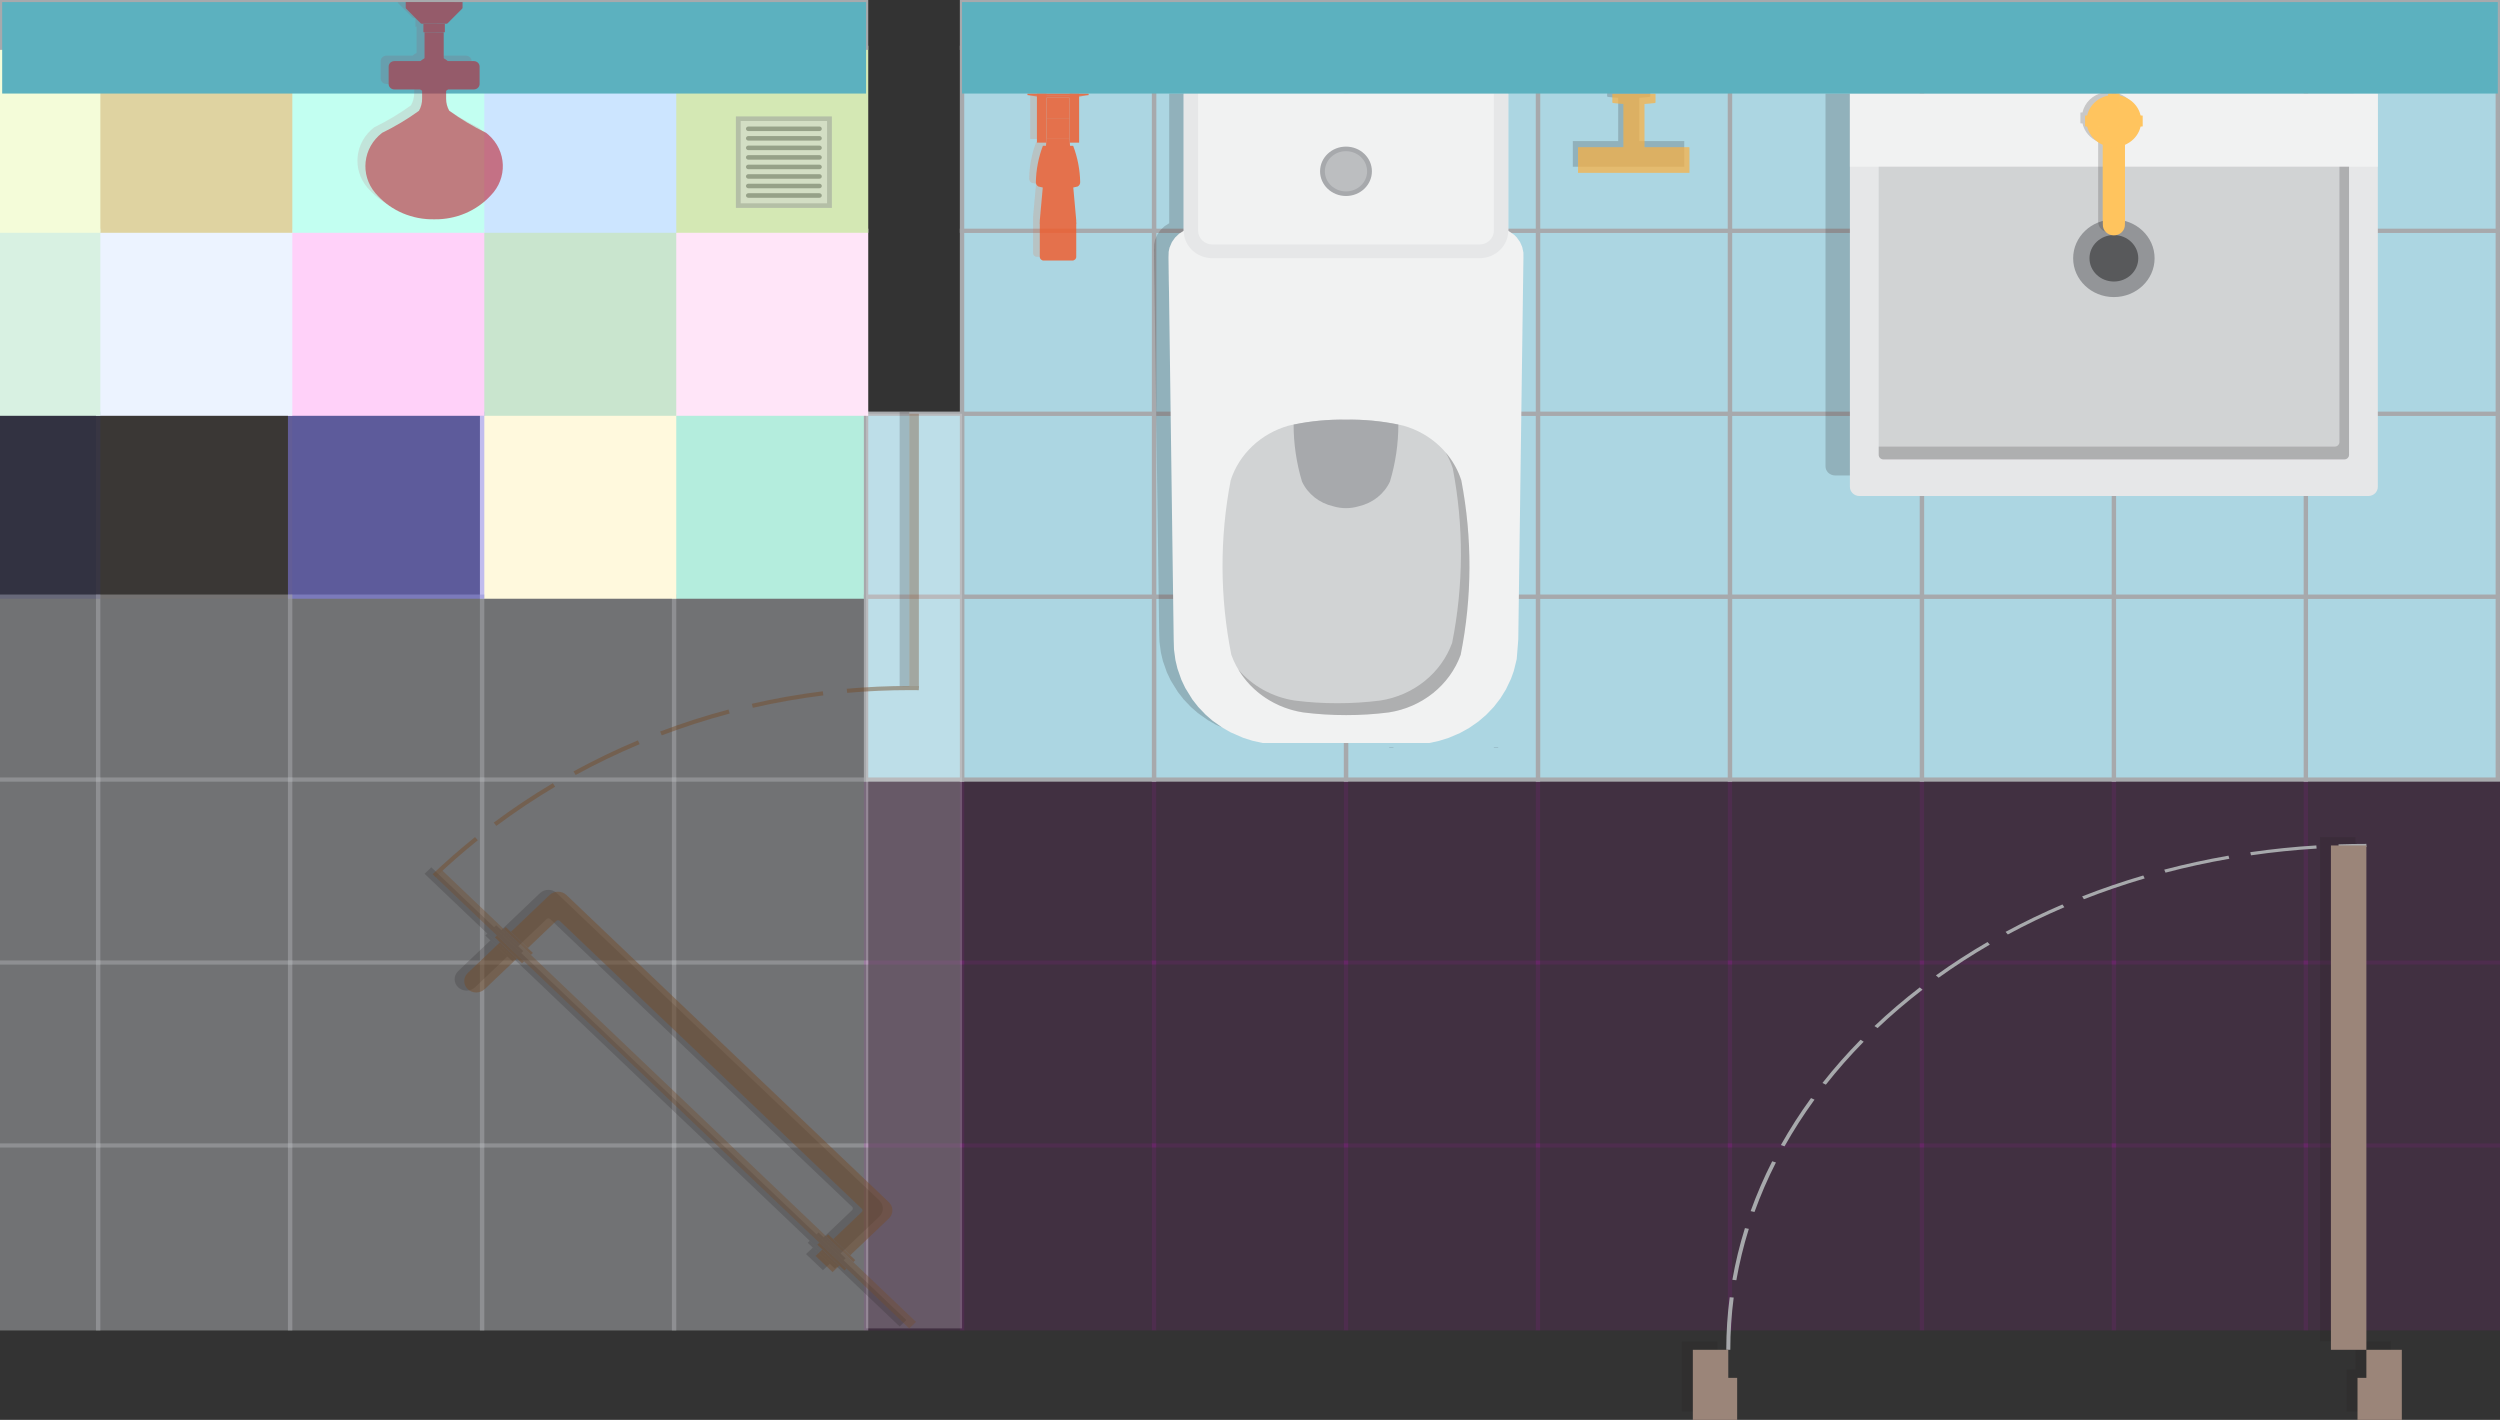 <?xml version="1.0" encoding="UTF-8"?>
<svg xmlns="http://www.w3.org/2000/svg" viewBox="0 0 3148.19 1788.01">
  <rect x="0" y="0" width="3148.19" height="1788.01" fill="#333333" stroke="none"/>
  <defs>
    <style>
      .cls-1 {
        fill: #c9e5ce;
      }

      .cls-2 {
        opacity: .81;
      }

      .cls-3 {
        fill: #fff;
      }

      .cls-4 {
        fill: #a7a9ac;
      }

      .cls-5 {
        fill: #f15a29;
      }

      .cls-6 {
        opacity: .51;
      }

      .cls-7 {
        opacity: .5;
      }

      .cls-8 {
        fill: #939598;
      }

      .cls-9 {
        fill: #b4eddd;
      }

      .cls-10 {
        opacity: .06;
      }

      .cls-11 {
        fill: #9b8579;
      }

      .cls-12, .cls-13 {
        fill: #be1e2d;
      }

      .cls-14 {
        fill: #ffd1f9;
      }

      .cls-15 {
        opacity: .47;
      }

      .cls-16, .cls-17, .cls-13 {
        opacity: .2;
      }

      .cls-18 {
        opacity: .07;
      }

      .cls-19 {
        opacity: .8;
      }

      .cls-20 {
        fill: #754c29;
      }

      .cls-21 {
        fill: #fff9dd;
      }

      .cls-22 {
        opacity: .54;
      }

      .cls-23 {
        fill: #a97c50;
      }

      .cls-24 {
        opacity: .58;
      }

      .cls-25 {
        fill: #5cb1bf;
      }

      .cls-26 {
        fill: #ffe5f8;
      }

      .cls-27 {
        fill: #2e3192;
      }

      .cls-28 {
        fill: #cce5ff;
      }

      .cls-29 {
        fill: #dfd3a1;
      }

      .cls-30 {
        opacity: .15;
      }

      .cls-31 {
        fill: #c2fff1;
      }

      .cls-32 {
        fill: #d4e8b4;
      }

      .cls-33 {
        fill: #f1f2f2;
      }

      .cls-34 {
        fill: #fbb040;
      }

      .cls-17, .cls-35 {
        fill: #231f20;
      }

      .cls-36 {
        fill: #d8f1e2;
      }

      .cls-37 {
        fill: #acd6e2;
      }

      .cls-38 {
        opacity: .1;
      }

      .cls-39 {
        fill: #ffc45e;
      }

      .cls-40 {
        fill: #f0f;
      }

      .cls-41 {
        fill: #d1d3d4;
      }

      .cls-42 {
        fill: #e6e7e8;
      }

      .cls-43 {
        fill: #f4fcd9;
      }

      .cls-44 {
        fill: #8681ff;
      }

      .cls-45 {
        fill: #bcbec0;
      }

      .cls-46 {
        fill: #ecf3ff;
      }

      .cls-47 {
        opacity: .71;
      }

      .cls-48 {
        fill: #58595b;
      }
    </style>
  </defs>
  <g id="Layer_2" data-name="Layer 2">
    <g>
      <g class="cls-18">
        <rect class="cls-40" x="2909.38" y="1436.76" width="230.37" height="241.75" transform="translate(4582.2 -1466.93) rotate(90)"/>
        <path class="cls-40" d="m2900.94,1675.44v-235.61h247.24v235.61h-247.24Zm5.5-230.37v225.13s236.25,0,236.25,0v-225.13s-236.25,0-236.25,0Z"/>
      </g>
      <g class="cls-18">
        <rect class="cls-40" x="2667.63" y="1436.76" width="230.37" height="241.75" transform="translate(4340.45 -1225.19) rotate(90)"/>
        <path class="cls-40" d="m2659.2,1675.44v-235.61h247.24v235.61h-247.24Zm5.5-230.37v225.13s236.25,0,236.25,0v-225.13s-236.25,0-236.25,0Z"/>
      </g>
      <g class="cls-18">
        <rect class="cls-40" x="2425.89" y="1436.76" width="230.37" height="241.75" transform="translate(4098.71 -983.44) rotate(90)"/>
        <path class="cls-40" d="m2417.45,1675.44v-235.61h247.24v235.61h-247.24Zm5.5-230.37v225.13s236.25,0,236.25,0v-225.13s-236.25,0-236.25,0Z"/>
      </g>
      <g class="cls-18">
        <rect class="cls-40" x="2184.14" y="1436.76" width="230.37" height="241.75" transform="translate(3856.96 -741.7) rotate(90)"/>
        <path class="cls-40" d="m2175.71,1675.44v-235.61h247.24v235.61h-247.24Zm5.5-230.37v225.13s236.25,0,236.25,0v-225.13s-236.25,0-236.25,0Z"/>
      </g>
      <g class="cls-18">
        <rect class="cls-40" x="1942.4" y="1436.76" width="230.37" height="241.74" transform="translate(3615.22 -499.95) rotate(90)"/>
        <path class="cls-40" d="m1933.96,1675.44v-235.61h247.24v235.61h-247.24Zm5.5-230.37v225.13s236.25,0,236.25,0v-225.13s-236.25,0-236.25,0Z"/>
      </g>
      <g class="cls-18">
        <rect class="cls-40" x="1700.65" y="1436.76" width="230.37" height="241.75" transform="translate(3373.47 -258.21) rotate(90)"/>
        <path class="cls-40" d="m1692.22,1675.44v-235.61h247.24v235.61h-247.24Zm5.5-230.37v225.13s236.25,0,236.25,0v-225.13s-236.25,0-236.25,0Z"/>
      </g>
      <g class="cls-18">
        <rect class="cls-40" x="1458.91" y="1436.76" width="230.37" height="241.74" transform="translate(3131.73 -16.46) rotate(90)"/>
        <path class="cls-40" d="m1450.47,1675.44v-235.61h247.24v235.61h-247.24Zm5.5-230.37v225.13s236.25,0,236.25,0v-225.13s-236.25,0-236.25,0Z"/>
      </g>
      <g class="cls-18">
        <rect class="cls-40" x="1217.16" y="1436.76" width="230.37" height="241.75" transform="translate(2889.98 225.28) rotate(90)"/>
        <path class="cls-40" d="m1208.73,1675.44v-235.61h247.24v235.61h-247.24Zm5.5-230.37v225.13s236.25,0,236.25,0v-225.13s-236.25,0-236.25,0Z"/>
      </g>
      <g class="cls-18">
        <rect class="cls-40" x="2909.38" y="1206.39" width="230.37" height="241.75" transform="translate(4351.83 -1697.3) rotate(90)"/>
        <path class="cls-40" d="m2900.94,1445.07v-235.61h247.24v235.61h-247.24Zm5.5-230.37v225.13s236.25,0,236.25,0v-225.13s-236.25,0-236.25,0Z"/>
      </g>
      <g class="cls-18">
        <rect class="cls-40" x="2909.38" y="976.02" width="230.37" height="241.75" transform="translate(4121.45 -1927.68) rotate(90)"/>
        <path class="cls-40" d="m2900.94,1214.69v-235.61h247.24v235.61h-247.24Zm5.5-230.37v225.13s236.25,0,236.25,0v-225.13s-236.25,0-236.25,0Z"/>
      </g>
      <g>
        <rect class="cls-37" x="2909.38" y="745.64" width="230.37" height="241.75" transform="translate(3891.08 -2158.05) rotate(90)"/>
        <path class="cls-4" d="m2900.94,984.32v-235.61h247.24v235.61h-247.24Zm5.5-230.37v225.13s236.25,0,236.25,0v-225.13s-236.25,0-236.25,0Z"/>
      </g>
      <g>
        <rect class="cls-37" x="2909.38" y="515.27" width="230.37" height="241.75" transform="translate(3660.71 -2388.42) rotate(90)"/>
        <path class="cls-4" d="m2900.94,753.95v-235.61h247.24v235.61h-247.24Zm5.5-230.37v225.13s236.25,0,236.25,0v-225.13s-236.25,0-236.25,0Z"/>
      </g>
      <g>
        <rect class="cls-37" x="2909.38" y="284.9" width="230.37" height="241.75" transform="translate(3430.34 -2618.79) rotate(90)"/>
        <path class="cls-4" d="m2900.94,523.58v-235.61h247.24v235.61h-247.24Zm5.5-230.37v225.13s236.25,0,236.25,0v-225.13s-236.25,0-236.25,0Z"/>
      </g>
      <g>
        <rect class="cls-37" x="2909.38" y="54.53" width="230.37" height="241.75" transform="translate(3199.96 -2849.17) rotate(90)"/>
        <path class="cls-4" d="m2900.94,293.21V57.59h247.24v235.61h-247.24Zm5.5-230.37v225.13s236.25,0,236.25,0V62.83s-236.25,0-236.25,0Z"/>
      </g>
      <g>
        <rect class="cls-37" x="2995.77" y="-89.46" width="57.59" height="241.75" transform="translate(3055.98 -2993.15) rotate(90)"/>
        <path class="cls-4" d="m2900.94,62.83V0h247.24v62.83h-247.24Zm5.5-57.59v52.35s236.25,0,236.25,0V5.24s-236.25,0-236.25,0Z"/>
      </g>
      <g class="cls-18">
        <rect class="cls-40" x="2667.63" y="1206.39" width="230.37" height="241.75" transform="translate(4110.08 -1455.56) rotate(90)"/>
        <path class="cls-40" d="m2659.2,1445.07v-235.61h247.24v235.61h-247.24Zm5.5-230.37v225.13s236.25,0,236.25,0v-225.13s-236.25,0-236.25,0Z"/>
      </g>
      <g class="cls-18">
        <rect class="cls-40" x="2667.63" y="976.02" width="230.37" height="241.75" transform="translate(3879.71 -1685.93) rotate(90)"/>
        <path class="cls-40" d="m2659.2,1214.69v-235.61h247.24v235.61h-247.24Zm5.5-230.37v225.13s236.25,0,236.25,0v-225.13s-236.25,0-236.25,0Z"/>
      </g>
      <g>
        <rect class="cls-37" x="2667.63" y="745.64" width="230.37" height="241.75" transform="translate(3649.34 -1916.3) rotate(90)"/>
        <path class="cls-4" d="m2659.2,984.32v-235.61h247.24v235.61h-247.24Zm5.5-230.37v225.13s236.25,0,236.25,0v-225.13s-236.25,0-236.25,0Z"/>
      </g>
      <g>
        <rect class="cls-37" x="2667.63" y="515.27" width="230.37" height="241.75" transform="translate(3418.96 -2146.68) rotate(90)"/>
        <path class="cls-4" d="m2659.2,753.95v-235.61h247.24v235.61h-247.24Zm5.5-230.37v225.13s236.25,0,236.25,0v-225.13s-236.25,0-236.25,0Z"/>
      </g>
      <g>
        <rect class="cls-37" x="2667.63" y="284.9" width="230.37" height="241.75" transform="translate(3188.59 -2377.05) rotate(90)"/>
        <path class="cls-4" d="m2659.2,523.58v-235.61h247.24v235.61h-247.24Zm5.5-230.37v225.13s236.25,0,236.25,0v-225.13s-236.25,0-236.25,0Z"/>
      </g>
      <g>
        <rect class="cls-37" x="2667.63" y="54.53" width="230.37" height="241.75" transform="translate(2958.22 -2607.42) rotate(90)"/>
        <path class="cls-4" d="m2659.2,293.21V57.59h247.24v235.61h-247.24Zm5.5-230.37v225.13s236.25,0,236.25,0V62.83s-236.25,0-236.25,0Z"/>
      </g>
      <g>
        <rect class="cls-37" x="2754.02" y="-89.46" width="57.59" height="241.75" transform="translate(2814.24 -2751.4) rotate(90)"/>
        <path class="cls-4" d="m2659.2,62.83V0h247.24v62.83h-247.24Zm5.5-57.59v52.35s236.25,0,236.25,0V5.24s-236.25,0-236.25,0Z"/>
      </g>
      <g class="cls-18">
        <rect class="cls-40" x="2425.89" y="1206.39" width="230.37" height="241.75" transform="translate(3868.33 -1213.81) rotate(90)"/>
        <path class="cls-40" d="m2417.45,1445.07v-235.61h247.24v235.61h-247.24Zm5.5-230.37v225.13s236.25,0,236.25,0v-225.13s-236.25,0-236.25,0Z"/>
      </g>
      <g class="cls-18">
        <rect class="cls-40" x="2425.89" y="976.02" width="230.37" height="241.75" transform="translate(3637.96 -1444.19) rotate(90)"/>
        <path class="cls-40" d="m2417.45,1214.69v-235.61h247.24v235.61h-247.24Zm5.5-230.37v225.13s236.25,0,236.25,0v-225.13s-236.25,0-236.25,0Z"/>
      </g>
      <g>
        <rect class="cls-37" x="2425.89" y="745.64" width="230.37" height="241.75" transform="translate(3407.59 -1674.56) rotate(90)"/>
        <path class="cls-4" d="m2417.45,984.32v-235.61h247.24v235.61h-247.24Zm5.5-230.37v225.13s236.25,0,236.25,0v-225.13s-236.25,0-236.25,0Z"/>
      </g>
      <g>
        <rect class="cls-37" x="2425.89" y="515.27" width="230.37" height="241.75" transform="translate(3177.22 -1904.93) rotate(90)"/>
        <path class="cls-4" d="m2417.45,753.95v-235.61h247.24v235.61h-247.24Zm5.5-230.37v225.13s236.25,0,236.25,0v-225.13s-236.25,0-236.25,0Z"/>
      </g>
      <g>
        <rect class="cls-37" x="2425.89" y="284.9" width="230.37" height="241.75" transform="translate(2946.85 -2135.3) rotate(90)"/>
        <path class="cls-4" d="m2417.45,523.58v-235.61h247.24v235.61h-247.24Zm5.5-230.37v225.13s236.25,0,236.25,0v-225.13s-236.25,0-236.25,0Z"/>
      </g>
      <g>
        <rect class="cls-37" x="2425.89" y="54.53" width="230.37" height="241.75" transform="translate(2716.47 -2365.67) rotate(90)"/>
        <path class="cls-4" d="m2417.45,293.21V57.59h247.24v235.61h-247.24Zm5.5-230.37v225.13s236.25,0,236.25,0V62.83s-236.25,0-236.25,0Z"/>
      </g>
      <g>
        <rect class="cls-37" x="2512.28" y="-89.46" width="57.59" height="241.75" transform="translate(2572.49 -2509.66) rotate(90)"/>
        <path class="cls-4" d="m2417.45,62.83V0h247.24v62.83h-247.24Zm5.5-57.59v52.35s236.25,0,236.25,0V5.24s-236.25,0-236.25,0Z"/>
      </g>
      <g class="cls-18">
        <rect class="cls-40" x="2184.14" y="1206.39" width="230.37" height="241.75" transform="translate(3626.59 -972.07) rotate(90)"/>
        <path class="cls-40" d="m2175.71,1445.07v-235.61h247.24v235.61h-247.24Zm5.5-230.37v225.13s236.25,0,236.25,0v-225.13s-236.25,0-236.25,0Z"/>
      </g>
      <g class="cls-18">
        <rect class="cls-40" x="2184.14" y="976.02" width="230.37" height="241.75" transform="translate(3396.22 -1202.44) rotate(90)"/>
        <path class="cls-40" d="m2175.71,1214.69v-235.61h247.24v235.61h-247.24Zm5.5-230.37v225.13s236.25,0,236.25,0v-225.13s-236.25,0-236.25,0Z"/>
      </g>
      <g>
        <rect class="cls-37" x="2184.14" y="745.64" width="230.37" height="241.75" transform="translate(3165.84 -1432.81) rotate(90)"/>
        <path class="cls-4" d="m2175.71,984.32v-235.61h247.24v235.61h-247.24Zm5.5-230.37v225.13s236.25,0,236.25,0v-225.13s-236.25,0-236.25,0Z"/>
      </g>
      <g>
        <rect class="cls-37" x="2184.14" y="515.27" width="230.37" height="241.75" transform="translate(2935.47 -1663.18) rotate(90)"/>
        <path class="cls-4" d="m2175.71,753.95v-235.61h247.24v235.61h-247.24Zm5.5-230.37v225.13s236.25,0,236.25,0v-225.13s-236.25,0-236.25,0Z"/>
      </g>
      <g>
        <rect class="cls-37" x="2184.14" y="284.9" width="230.37" height="241.75" transform="translate(2705.1 -1893.56) rotate(90)"/>
        <path class="cls-4" d="m2175.71,523.58v-235.61h247.24v235.61h-247.24Zm5.5-230.37v225.13s236.25,0,236.25,0v-225.13s-236.25,0-236.25,0Z"/>
      </g>
      <g>
        <rect class="cls-37" x="2184.14" y="54.53" width="230.37" height="241.75" transform="translate(2474.73 -2123.93) rotate(90)"/>
        <path class="cls-4" d="m2175.71,293.21V57.59h247.24v235.61h-247.24Zm5.5-230.37v225.13s236.25,0,236.25,0V62.83s-236.25,0-236.25,0Z"/>
      </g>
      <g>
        <rect class="cls-37" x="2270.53" y="-89.46" width="57.59" height="241.75" transform="translate(2330.75 -2267.91) rotate(90)"/>
        <path class="cls-4" d="m2175.71,62.83V0h247.24v62.83h-247.24Zm5.5-57.59v52.35s236.25,0,236.25,0V5.24s-236.25,0-236.25,0Z"/>
      </g>
      <g class="cls-18">
        <rect class="cls-40" x="1942.4" y="1206.39" width="230.37" height="241.74" transform="translate(3384.84 -730.32) rotate(90)"/>
        <path class="cls-40" d="m1933.96,1445.07v-235.61h247.24v235.61h-247.24Zm5.5-230.37v225.13s236.25,0,236.25,0v-225.13s-236.25,0-236.25,0Z"/>
      </g>
      <g class="cls-18">
        <rect class="cls-40" x="1942.4" y="976.02" width="230.37" height="241.74" transform="translate(3154.47 -960.7) rotate(90)"/>
        <path class="cls-40" d="m1933.96,1214.69v-235.61h247.24v235.61h-247.24Zm5.5-230.37v225.13s236.25,0,236.25,0v-225.13s-236.25,0-236.25,0Z"/>
      </g>
      <g>
        <rect class="cls-37" x="1942.4" y="745.64" width="230.37" height="241.74" transform="translate(2924.1 -1191.07) rotate(90)"/>
        <path class="cls-4" d="m1933.96,984.32v-235.61h247.24v235.61h-247.24Zm5.5-230.37v225.13s236.25,0,236.25,0v-225.13s-236.25,0-236.25,0Z"/>
      </g>
      <g>
        <rect class="cls-37" x="1942.4" y="515.27" width="230.37" height="241.74" transform="translate(2693.73 -1421.44) rotate(90)"/>
        <path class="cls-4" d="m1933.96,753.95v-235.61h247.24v235.61h-247.24Zm5.5-230.37v225.13s236.25,0,236.25,0v-225.13s-236.25,0-236.25,0Z"/>
      </g>
      <g>
        <rect class="cls-37" x="1942.4" y="284.9" width="230.37" height="241.74" transform="translate(2463.36 -1651.81) rotate(90)"/>
        <path class="cls-4" d="m1933.96,523.58v-235.61h247.24v235.61h-247.24Zm5.5-230.37v225.13s236.25,0,236.25,0v-225.13s-236.25,0-236.25,0Z"/>
      </g>
      <g>
        <rect class="cls-37" x="1942.4" y="54.53" width="230.37" height="241.74" transform="translate(2232.98 -1882.18) rotate(90)"/>
        <path class="cls-4" d="m1933.96,293.21V57.59h247.24v235.61h-247.24Zm5.5-230.37v225.13s236.25,0,236.25,0V62.83s-236.25,0-236.25,0Z"/>
      </g>
      <g>
        <rect class="cls-37" x="2028.79" y="-89.46" width="57.59" height="241.74" transform="translate(2089 -2026.17) rotate(90)"/>
        <path class="cls-4" d="m1933.96,62.83V0h247.24v62.83h-247.24Zm5.5-57.59v52.35s236.25,0,236.25,0V5.24s-236.25,0-236.25,0Z"/>
      </g>
      <g class="cls-18">
        <rect class="cls-40" x="1700.65" y="1206.39" width="230.37" height="241.75" transform="translate(3143.1 -488.58) rotate(90)"/>
        <path class="cls-40" d="m1692.22,1445.07v-235.61h247.24v235.61h-247.24Zm5.5-230.37v225.13s236.25,0,236.25,0v-225.13s-236.25,0-236.25,0Z"/>
      </g>
      <g class="cls-18">
        <rect class="cls-40" x="1700.65" y="976.02" width="230.37" height="241.75" transform="translate(2912.73 -718.95) rotate(90)"/>
        <path class="cls-40" d="m1692.22,1214.69v-235.61h247.24v235.61h-247.24Zm5.5-230.37v225.13s236.25,0,236.25,0v-225.13s-236.25,0-236.25,0Z"/>
      </g>
      <g>
        <rect class="cls-37" x="1700.65" y="745.64" width="230.37" height="241.75" transform="translate(2682.35 -949.32) rotate(90)"/>
        <path class="cls-4" d="m1692.22,984.32v-235.61h247.24v235.61h-247.24Zm5.5-230.37v225.13s236.25,0,236.25,0v-225.13s-236.25,0-236.25,0Z"/>
      </g>
      <g>
        <rect class="cls-37" x="1700.65" y="515.27" width="230.37" height="241.75" transform="translate(2451.98 -1179.69) rotate(90)"/>
        <path class="cls-4" d="m1692.22,753.95v-235.61h247.24v235.61h-247.24Zm5.5-230.37v225.13s236.25,0,236.25,0v-225.13s-236.25,0-236.25,0Z"/>
      </g>
      <g>
        <rect class="cls-37" x="1700.65" y="284.9" width="230.37" height="241.75" transform="translate(2221.61 -1410.07) rotate(90)"/>
        <path class="cls-4" d="m1692.22,523.58v-235.61h247.24v235.61h-247.24Zm5.5-230.37v225.13s236.25,0,236.25,0v-225.13s-236.25,0-236.25,0Z"/>
      </g>
      <g>
        <rect class="cls-37" x="1700.65" y="54.53" width="230.37" height="241.75" transform="translate(1991.24 -1640.44) rotate(90)"/>
        <path class="cls-4" d="m1692.22,293.21V57.59h247.24v235.61h-247.24Zm5.5-230.37v225.13s236.25,0,236.25,0V62.83s-236.25,0-236.25,0Z"/>
      </g>
      <g>
        <rect class="cls-37" x="1787.04" y="-89.46" width="57.59" height="241.75" transform="translate(1847.26 -1784.42) rotate(90)"/>
        <path class="cls-4" d="m1692.22,62.83V0h247.24v62.83h-247.24Zm5.5-57.59v52.35s236.25,0,236.25,0V5.24s-236.25,0-236.25,0Z"/>
      </g>
      <g class="cls-18">
        <rect class="cls-40" x="1458.91" y="1206.39" width="230.37" height="241.74" transform="translate(2901.35 -246.83) rotate(90)"/>
        <path class="cls-40" d="m1450.47,1445.07v-235.61h247.24v235.61h-247.24Zm5.5-230.37v225.13s236.25,0,236.25,0v-225.13s-236.25,0-236.25,0Z"/>
      </g>
      <g class="cls-18">
        <rect class="cls-40" x="1458.91" y="976.02" width="230.37" height="241.74" transform="translate(2670.98 -477.21) rotate(90)"/>
        <path class="cls-40" d="m1450.47,1214.69v-235.61h247.24v235.61h-247.24Zm5.5-230.37v225.13s236.25,0,236.25,0v-225.13s-236.25,0-236.25,0Z"/>
      </g>
      <g>
        <rect class="cls-37" x="1458.91" y="745.64" width="230.37" height="241.74" transform="translate(2440.61 -707.58) rotate(90)"/>
        <path class="cls-4" d="m1450.47,984.32v-235.61h247.24v235.61h-247.24Zm5.5-230.37v225.13s236.25,0,236.25,0v-225.13s-236.25,0-236.25,0Z"/>
      </g>
      <g>
        <rect class="cls-37" x="1458.91" y="515.27" width="230.37" height="241.74" transform="translate(2210.24 -937.95) rotate(90)"/>
        <path class="cls-4" d="m1450.47,753.95v-235.61h247.24v235.61h-247.24Zm5.5-230.37v225.13s236.25,0,236.25,0v-225.13s-236.25,0-236.25,0Z"/>
      </g>
      <g>
        <rect class="cls-37" x="1458.91" y="284.9" width="230.37" height="241.74" transform="translate(1979.87 -1168.32) rotate(90)"/>
        <path class="cls-4" d="m1450.47,523.58v-235.61h247.24v235.61h-247.24Zm5.5-230.37v225.13s236.25,0,236.25,0v-225.13s-236.25,0-236.25,0Z"/>
      </g>
      <g>
        <rect class="cls-37" x="1458.91" y="54.53" width="230.37" height="241.74" transform="translate(1749.49 -1398.69) rotate(90)"/>
        <path class="cls-4" d="m1450.47,293.21V57.59h247.24v235.61h-247.24Zm5.5-230.37v225.13s236.25,0,236.25,0V62.83s-236.25,0-236.25,0Z"/>
      </g>
      <g>
        <rect class="cls-37" x="1545.3" y="-89.46" width="57.59" height="241.74" transform="translate(1605.51 -1542.68) rotate(90)"/>
        <path class="cls-4" d="m1450.47,62.83V0h247.24v62.83h-247.24Zm5.5-57.59v52.35s236.25,0,236.25,0V5.24s-236.25,0-236.25,0Z"/>
      </g>
      <g class="cls-18">
        <rect class="cls-40" x="1217.16" y="1206.39" width="230.37" height="241.75" transform="translate(2659.61 -5.09) rotate(90)"/>
        <path class="cls-40" d="m1208.73,1445.07v-235.61h247.24v235.61h-247.24Zm5.5-230.37v225.13s236.25,0,236.25,0v-225.13s-236.25,0-236.25,0Z"/>
      </g>
      <g class="cls-18">
        <rect class="cls-40" x="1217.16" y="976.02" width="230.37" height="241.75" transform="translate(2429.24 -235.46) rotate(90)"/>
        <path class="cls-40" d="m1208.73,1214.69v-235.61h247.24v235.61h-247.24Zm5.5-230.37v225.13s236.25,0,236.25,0v-225.13s-236.25,0-236.25,0Z"/>
      </g>
      <g>
        <rect class="cls-37" x="1217.16" y="745.64" width="230.37" height="241.75" transform="translate(2198.86 -465.83) rotate(90)"/>
        <path class="cls-4" d="m1208.73,984.32v-235.61h247.24v235.61h-247.24Zm5.5-230.37v225.13s236.25,0,236.25,0v-225.13s-236.25,0-236.25,0Z"/>
      </g>
      <g>
        <rect class="cls-37" x="1217.16" y="515.27" width="230.37" height="241.75" transform="translate(1968.49 -696.2) rotate(90)"/>
        <path class="cls-4" d="m1208.73,753.95v-235.61h247.24v235.61h-247.24Zm5.5-230.37v225.13s236.25,0,236.25,0v-225.13s-236.25,0-236.25,0Z"/>
      </g>
      <g>
        <rect class="cls-37" x="1217.16" y="284.9" width="230.37" height="241.75" transform="translate(1738.12 -926.58) rotate(90)"/>
        <path class="cls-4" d="m1208.73,523.58v-235.61h247.24v235.61h-247.24Zm5.5-230.37v225.13s236.25,0,236.25,0v-225.13s-236.25,0-236.25,0Z"/>
      </g>
      <g>
        <rect class="cls-37" x="1217.16" y="54.53" width="230.37" height="241.75" transform="translate(1507.75 -1156.95) rotate(90)"/>
        <path class="cls-4" d="m1208.73,293.21V57.59h247.24v235.61h-247.24Zm5.5-230.37v225.13s236.25,0,236.25,0V62.83s-236.25,0-236.25,0Z"/>
      </g>
      <g>
        <rect class="cls-37" x="1303.55" y="-89.46" width="57.59" height="241.75" transform="translate(1363.76 -1300.93) rotate(90)"/>
        <path class="cls-4" d="m1208.73,62.83V0h247.24v62.83h-247.24Zm5.5-57.59v52.35s236.25,0,236.25,0V5.24s-236.25,0-236.25,0Z"/>
      </g>
      <g class="cls-22">
        <rect class="cls-4" x="854.54" y="1436.76" width="230.37" height="241.75" transform="translate(2527.36 587.9) rotate(90)"/>
        <path class="cls-4" d="m846.11,1675.44v-235.61h247.24v235.61h-247.24Zm5.5-230.37v225.13s236.25,0,236.25,0v-225.13s-236.25,0-236.25,0Z"/>
      </g>
      <g class="cls-22">
        <rect class="cls-4" x="854.54" y="1206.39" width="230.37" height="241.75" transform="translate(2296.99 357.53) rotate(90)"/>
        <path class="cls-4" d="m846.11,1445.07v-235.61h247.24v235.61h-247.24Zm5.5-230.37v225.13s236.25,0,236.25,0v-225.13s-236.25,0-236.25,0Z"/>
      </g>
      <g class="cls-22">
        <rect class="cls-4" x="854.54" y="976.02" width="230.37" height="241.75" transform="translate(2066.62 127.16) rotate(90)"/>
        <path class="cls-4" d="m846.11,1214.69v-235.61h247.24v235.61h-247.24Zm5.5-230.37v225.13s236.25,0,236.25,0v-225.13s-236.25,0-236.25,0Z"/>
      </g>
      <g class="cls-22">
        <rect class="cls-4" x="854.54" y="745.64" width="230.37" height="241.75" transform="translate(1836.25 -103.21) rotate(90)"/>
        <path class="cls-4" d="m846.11,984.32v-235.61h247.24v235.61h-247.24Zm5.5-230.37v225.13s236.25,0,236.25,0v-225.13s-236.25,0-236.25,0Z"/>
      </g>
      <g>
        <rect class="cls-9" x="854.54" y="515.27" width="230.37" height="241.75" transform="translate(1605.87 -333.59) rotate(90)"/>
        <path class="cls-9" d="m846.11,753.95v-235.61h247.24v235.61h-247.24Zm5.5-230.37v225.13s236.25,0,236.25,0v-225.13s-236.25,0-236.25,0Z"/>
      </g>
      <g class="cls-18">
        <rect class="cls-40" x="1035.85" y="1497.2" width="230.37" height="120.87" transform="translate(2708.67 406.59) rotate(90)"/>
        <path class="cls-40" d="m1087.85,1675.44v-235.61h126.37v235.61h-126.37Zm5.5-230.37v225.13s115.37,0,115.37,0v-225.13s-115.37,0-115.37,0Z"/>
      </g>
      <g class="cls-18">
        <rect class="cls-40" x="1035.85" y="1266.82" width="230.37" height="120.87" transform="translate(2478.3 176.22) rotate(90)"/>
        <path class="cls-40" d="m1087.85,1445.07v-235.61h126.37v235.61h-126.37Zm5.5-230.37v225.13s115.37,0,115.37,0v-225.13s-115.37,0-115.37,0Z"/>
      </g>
      <g class="cls-18">
        <rect class="cls-40" x="1035.85" y="1036.45" width="230.37" height="120.87" transform="translate(2247.93 -54.15) rotate(90)"/>
        <path class="cls-40" d="m1087.85,1214.69v-235.61h126.37v235.61h-126.37Zm5.5-230.37v225.13s115.37,0,115.37,0v-225.13s-115.37,0-115.37,0Z"/>
      </g>
      <g>
        <rect class="cls-37" x="1035.85" y="806.08" width="230.37" height="120.87" transform="translate(2017.56 -284.52) rotate(90)"/>
        <path class="cls-4" d="m1087.85,984.32v-235.61h126.37v235.61h-126.37Zm5.5-230.37v225.13s115.37,0,115.37,0v-225.13s-115.37,0-115.37,0Z"/>
      </g>
      <g>
        <rect class="cls-37" x="1035.85" y="575.71" width="230.37" height="120.87" transform="translate(1787.18 -514.9) rotate(90)"/>
        <path class="cls-4" d="m1087.85,753.95v-235.61h126.37v235.61h-126.37Zm5.5-230.37v225.13s115.37,0,115.37,0v-225.13s-115.37,0-115.37,0Z"/>
      </g>
      <g>
        <rect class="cls-26" x="854.54" y="284.9" width="230.37" height="241.75" transform="translate(1375.5 -563.96) rotate(90)"/>
        <path class="cls-26" d="m846.11,523.58v-235.61h247.24v235.61h-247.24Zm5.5-230.37v225.13s236.25,0,236.25,0v-225.13s-236.25,0-236.25,0Z"/>
      </g>
      <g>
        <rect class="cls-32" x="854.54" y="54.53" width="230.37" height="241.75" transform="translate(1145.13 -794.33) rotate(90)"/>
        <path class="cls-32" d="m846.11,293.21V57.59h247.24v235.61h-247.24Zm5.5-230.37v225.13s236.25,0,236.25,0V62.83s-236.25,0-236.25,0Z"/>
      </g>
      <g>
        <rect class="cls-37" x="940.93" y="-89.46" width="57.59" height="241.75" transform="translate(1001.15 -938.31) rotate(90)"/>
        <path class="cls-4" d="m846.11,62.83V0h247.24v62.83h-247.24Zm5.5-57.59v52.35s236.25,0,236.25,0V5.24s-236.25,0-236.25,0Z"/>
      </g>
      <g class="cls-22">
        <rect class="cls-4" x="612.8" y="1436.76" width="230.37" height="241.75" transform="translate(2285.62 829.65) rotate(90)"/>
        <path class="cls-4" d="m604.36,1675.44v-235.61h247.24v235.61h-247.24Zm5.5-230.37v225.13s236.25,0,236.25,0v-225.13s-236.25,0-236.25,0Z"/>
      </g>
      <g class="cls-22">
        <rect class="cls-4" x="612.8" y="1206.39" width="230.37" height="241.75" transform="translate(2055.25 599.28) rotate(90)"/>
        <path class="cls-4" d="m604.36,1445.07v-235.61h247.24v235.61h-247.24Zm5.5-230.37v225.13s236.25,0,236.25,0v-225.13s-236.25,0-236.25,0Z"/>
      </g>
      <g class="cls-22">
        <rect class="cls-4" x="612.8" y="976.02" width="230.37" height="241.75" transform="translate(1824.87 368.9) rotate(90)"/>
        <path class="cls-4" d="m604.36,1214.69v-235.61h247.24v235.61h-247.24Zm5.5-230.37v225.13s236.25,0,236.25,0v-225.13s-236.25,0-236.25,0Z"/>
      </g>
      <g class="cls-22">
        <rect class="cls-4" x="612.8" y="745.64" width="230.37" height="241.75" transform="translate(1594.5 138.53) rotate(90)"/>
        <path class="cls-4" d="m604.36,984.32v-235.61h247.24v235.61h-247.24Zm5.5-230.37v225.13s236.25,0,236.25,0v-225.13s-236.25,0-236.25,0Z"/>
      </g>
      <g>
        <rect class="cls-21" x="612.8" y="515.27" width="230.37" height="241.75" transform="translate(1364.13 -91.84) rotate(90)"/>
        <path class="cls-21" d="m604.36,753.95v-235.61h247.24v235.61h-247.24Zm5.5-230.37v225.13s236.25,0,236.25,0v-225.13s-236.25,0-236.25,0Z"/>
      </g>
      <g>
        <rect class="cls-1" x="612.8" y="284.9" width="230.37" height="241.75" transform="translate(1133.76 -322.21) rotate(90)"/>
        <path class="cls-1" d="m604.36,523.58v-235.61h247.24v235.61h-247.24Zm5.5-230.37v225.13s236.25,0,236.25,0v-225.13s-236.25,0-236.25,0Z"/>
      </g>
      <g>
        <rect class="cls-28" x="612.8" y="54.53" width="230.37" height="241.75" transform="translate(903.38 -552.59) rotate(90)"/>
        <path class="cls-28" d="m604.36,293.21V57.59h247.24v235.61h-247.24Zm5.5-230.37v225.13s236.25,0,236.25,0V62.83s-236.25,0-236.25,0Z"/>
      </g>
      <g>
        <rect class="cls-37" x="699.19" y="-89.46" width="57.59" height="241.75" transform="translate(759.4 -696.57) rotate(90)"/>
        <path class="cls-4" d="m604.36,62.83V0h247.24v62.83h-247.24Zm5.5-57.59v52.35s236.25,0,236.25,0V5.24s-236.25,0-236.25,0Z"/>
      </g>
      <g class="cls-22">
        <rect class="cls-4" x="371.05" y="1436.76" width="230.37" height="241.75" transform="translate(2043.87 1071.39) rotate(90)"/>
        <path class="cls-4" d="m362.62,1675.44v-235.61h247.24v235.61h-247.24Zm5.5-230.37v225.13s236.25,0,236.25,0v-225.13s-236.25,0-236.25,0Z"/>
      </g>
      <g class="cls-22">
        <rect class="cls-4" x="371.05" y="1206.39" width="230.37" height="241.75" transform="translate(1813.5 841.02) rotate(90)"/>
        <path class="cls-4" d="m362.62,1445.07v-235.61h247.24v235.61h-247.24Zm5.5-230.37v225.13s236.25,0,236.25,0v-225.13s-236.25,0-236.25,0Z"/>
      </g>
      <g class="cls-22">
        <rect class="cls-4" x="371.05" y="976.02" width="230.37" height="241.75" transform="translate(1583.13 610.65) rotate(90)"/>
        <path class="cls-4" d="m362.62,1214.69v-235.61h247.24v235.61h-247.24Zm5.5-230.37v225.13s236.25,0,236.25,0v-225.13s-236.25,0-236.25,0Z"/>
      </g>
      <g class="cls-22">
        <rect class="cls-4" x="371.05" y="745.64" width="230.37" height="241.75" transform="translate(1352.76 380.28) rotate(90)"/>
        <path class="cls-4" d="m362.62,984.32v-235.61h247.24v235.61h-247.24Zm5.5-230.37v225.13s236.25,0,236.25,0v-225.13s-236.25,0-236.25,0Z"/>
      </g>
      <g class="cls-6">
        <rect class="cls-44" x="371.05" y="515.27" width="230.37" height="241.75" transform="translate(1122.38 149.9) rotate(90)"/>
        <path class="cls-44" d="m362.62,753.95v-235.61h247.24v235.61h-247.24Zm5.5-230.37v225.13s236.25,0,236.25,0v-225.13s-236.25,0-236.25,0Z"/>
      </g>
      <g>
        <rect class="cls-14" x="371.05" y="284.9" width="230.37" height="241.75" transform="translate(892.01 -80.47) rotate(90)"/>
        <path class="cls-14" d="m362.62,523.58v-235.61h247.24v235.61h-247.24Zm5.5-230.37v225.13s236.25,0,236.25,0v-225.13s-236.25,0-236.25,0Z"/>
      </g>
      <g>
        <rect class="cls-31" x="371.05" y="54.53" width="230.37" height="241.75" transform="translate(661.64 -310.84) rotate(90)"/>
        <path class="cls-31" d="m362.62,293.21V57.59h247.24v235.61h-247.24Zm5.5-230.37v225.13s236.25,0,236.25,0V62.83s-236.25,0-236.25,0Z"/>
      </g>
      <g>
        <rect class="cls-37" x="457.44" y="-89.46" width="57.59" height="241.75" transform="translate(517.66 -454.82) rotate(90)"/>
        <path class="cls-4" d="m362.62,62.83V0h247.24v62.83h-247.24Zm5.5-57.59v52.35s236.25,0,236.25,0V5.24s-236.25,0-236.25,0Z"/>
      </g>
      <g class="cls-22">
        <rect class="cls-4" x="129.31" y="1436.76" width="230.37" height="241.74" transform="translate(1802.13 1313.14) rotate(90)"/>
        <path class="cls-4" d="m120.87,1675.44v-235.61h247.24v235.61H120.87Zm5.5-230.37v225.13s236.25,0,236.25,0v-225.13s-236.25,0-236.25,0Z"/>
      </g>
      <g class="cls-22">
        <rect class="cls-4" x="129.31" y="1206.39" width="230.37" height="241.74" transform="translate(1571.75 1082.77) rotate(90)"/>
        <path class="cls-4" d="m120.87,1445.07v-235.61h247.24v235.61H120.87Zm5.5-230.37v225.13s236.25,0,236.25,0v-225.13s-236.25,0-236.25,0Z"/>
      </g>
      <g class="cls-22">
        <rect class="cls-4" x="129.31" y="976.02" width="230.37" height="241.74" transform="translate(1341.38 852.39) rotate(90)"/>
        <path class="cls-4" d="m120.87,1214.69v-235.61h247.24v235.61H120.87Zm5.5-230.37v225.13s236.25,0,236.25,0v-225.13s-236.25,0-236.25,0Z"/>
      </g>
      <g class="cls-22">
        <rect class="cls-4" x="129.31" y="745.64" width="230.37" height="241.74" transform="translate(1111.01 622.02) rotate(90)"/>
        <path class="cls-4" d="m120.87,984.32v-235.61h247.24v235.61H120.87Zm5.5-230.37v225.13s236.25,0,236.25,0v-225.13s-236.25,0-236.25,0Z"/>
      </g>
      <g class="cls-10">
        <rect class="cls-23" x="129.31" y="515.27" width="230.37" height="241.74" transform="translate(880.64 391.65) rotate(90)"/>
        <path class="cls-23" d="m120.87,753.95v-235.61h247.24v235.61H120.87Zm5.5-230.37v225.13s236.25,0,236.25,0v-225.13s-236.25,0-236.25,0Z"/>
      </g>
      <g>
        <rect class="cls-46" x="129.31" y="284.9" width="230.37" height="241.74" transform="translate(650.27 161.28) rotate(90)"/>
        <path class="cls-46" d="m120.87,523.58v-235.61h247.24v235.61H120.87Zm5.5-230.37v225.13s236.25,0,236.25,0v-225.13s-236.25,0-236.25,0Z"/>
      </g>
      <g>
        <rect class="cls-29" x="129.31" y="54.53" width="230.37" height="241.74" transform="translate(419.89 -69.09) rotate(90)"/>
        <path class="cls-29" d="m120.87,293.21V57.59h247.24v235.61H120.87Zm5.5-230.37v225.13s236.25,0,236.25,0V62.83s-236.25,0-236.25,0Z"/>
      </g>
      <g>
        <rect class="cls-37" x="215.7" y="-89.46" width="57.59" height="241.74" transform="translate(275.91 -213.08) rotate(90)"/>
        <path class="cls-4" d="m120.87,62.83V0h247.24v62.83H120.87Zm5.5-57.59v52.35s236.25,0,236.25,0V5.24s-236.25,0-236.25,0Z"/>
      </g>
      <g class="cls-22">
        <rect class="cls-4" x="-52" y="1497.2" width="230.37" height="120.87" transform="translate(1620.82 1494.45) rotate(90)"/>
        <path class="cls-4" d="m0,1675.44v-235.61h126.37v235.61H0Zm5.5-230.37v225.13s115.37,0,115.37,0v-225.13s-115.37,0-115.37,0Z"/>
      </g>
      <g class="cls-22">
        <rect class="cls-4" x="-52" y="1266.82" width="230.37" height="120.87" transform="translate(1390.45 1264.07) rotate(90)"/>
        <path class="cls-4" d="m0,1445.07v-235.61h126.37v235.61H0Zm5.5-230.37v225.13s115.37,0,115.37,0v-225.13s-115.37,0-115.37,0Z"/>
      </g>
      <g class="cls-22">
        <rect class="cls-4" x="-52" y="1036.45" width="230.37" height="120.87" transform="translate(1160.07 1033.7) rotate(90)"/>
        <path class="cls-4" d="m0,1214.69v-235.61h126.37v235.61H0Zm5.5-230.37v225.13s115.37,0,115.37,0v-225.13s-115.37,0-115.37,0Z"/>
      </g>
      <g class="cls-22">
        <rect class="cls-4" x="-52" y="806.08" width="230.37" height="120.87" transform="translate(929.7 803.33) rotate(90)"/>
        <path class="cls-4" d="m0,984.32v-235.61h126.37v235.61H0Zm5.5-230.37v225.13s115.37,0,115.37,0v-225.13s-115.37,0-115.37,0Z"/>
      </g>
      <g class="cls-30">
        <rect class="cls-27" x="-52" y="575.71" width="230.37" height="120.87" transform="translate(699.33 572.96) rotate(90)"/>
        <path class="cls-27" d="m0,753.95v-235.61h126.37v235.61H0Zm5.5-230.37v225.13s115.37,0,115.37,0v-225.13s-115.37,0-115.37,0Z"/>
      </g>
      <g>
        <rect class="cls-36" x="-52" y="345.34" width="230.37" height="120.87" transform="translate(468.96 342.59) rotate(90)"/>
        <path class="cls-36" d="m0,523.58v-235.61h126.37v235.61H0Zm5.5-230.37v225.13s115.37,0,115.37,0v-225.13s-115.37,0-115.37,0Z"/>
      </g>
      <g>
        <rect class="cls-43" x="-52" y="114.96" width="230.37" height="120.87" transform="translate(238.59 112.21) rotate(90)"/>
        <path class="cls-43" d="m0,293.21V57.59h126.37v235.61H0ZM5.5,62.83v225.13s115.37,0,115.37,0V62.83s-115.37,0-115.37,0Z"/>
      </g>
      <g>
        <rect class="cls-37" x="34.39" y="-29.02" width="57.59" height="120.87" transform="translate(94.6 -31.77) rotate(90)"/>
        <path class="cls-4" d="m0,62.83V0h126.37v62.83H0ZM5.5,5.24v52.35s115.37,0,115.37,0V5.24s-115.37,0-115.37,0Z"/>
      </g>
    </g>
    <g class="cls-7">
      <rect class="cls-8" x="929.53" y="143.76" width="115.19" height="120.87" transform="translate(1191.32 -782.93) rotate(90)"/>
      <rect class="cls-41" x="935.29" y="149.8" width="103.67" height="108.79" transform="translate(1191.32 -782.93) rotate(90)"/>
      <g>
        <path class="cls-48" d="m939.38,162.19h0c0-1.58,1.35-2.87,3.01-2.87h89.47c1.65,0,3.01,1.29,3.01,2.87h0c0,1.58-1.35,2.87-3.01,2.87h-89.47c-1.65,0-3.01-1.29-3.01-2.87Z"/>
        <path class="cls-48" d="m939.38,174.19h0c0-1.58,1.35-2.87,3.01-2.87h89.47c1.65,0,3.01,1.29,3.01,2.87h0c0,1.58-1.35,2.87-3.01,2.87h-89.47c-1.65,0-3.01-1.29-3.01-2.87Z"/>
        <path class="cls-48" d="m939.38,186.19h0c0-1.58,1.35-2.87,3.01-2.87h89.47c1.65,0,3.01,1.29,3.01,2.87h0c0,1.58-1.35,2.87-3.01,2.87h-89.47c-1.65,0-3.01-1.29-3.01-2.87Z"/>
        <path class="cls-48" d="m939.38,198.2h0c0-1.58,1.35-2.86,3.01-2.86h89.47c1.65,0,3.01,1.29,3.01,2.86h0c0,1.58-1.35,2.87-3.01,2.87h-89.47c-1.65,0-3.01-1.29-3.01-2.87Z"/>
        <path class="cls-48" d="m939.38,210.2h0c0-1.58,1.35-2.87,3.01-2.87h89.47c1.65,0,3.01,1.29,3.01,2.87h0c0,1.58-1.35,2.87-3.01,2.87h-89.47c-1.65,0-3.01-1.29-3.01-2.87Z"/>
        <path class="cls-48" d="m939.38,222.2h0c0-1.58,1.35-2.87,3.01-2.87h89.47c1.65,0,3.01,1.29,3.01,2.87h0c0,1.58-1.35,2.87-3.01,2.87h-89.47c-1.65,0-3.01-1.29-3.01-2.87Z"/>
        <path class="cls-48" d="m939.38,234.2h0c0-1.58,1.35-2.87,3.01-2.87h89.47c1.65,0,3.01,1.29,3.01,2.87h0c0,1.58-1.35,2.87-3.01,2.87h-89.47c-1.65,0-3.01-1.29-3.01-2.87Z"/>
        <path class="cls-48" d="m939.38,246.2h0c0-1.58,1.35-2.87,3.01-2.87h89.47c1.65,0,3.01,1.29,3.01,2.87h0c0,1.58-1.35,2.87-3.01,2.87h-89.47c-1.65,0-3.01-1.29-3.01-2.87Z"/>
      </g>
    </g>
  </g>
  <g id="Layer_1" data-name="Layer 1">
    <g id="LWPOLYLINE" class="cls-16">
      <rect class="cls-3" x="1090.6" y="520.96" width="120.87" height="1151.86"/>
    </g>
    <g id="LWPOLYLINE-2" data-name="LWPOLYLINE">
      <rect class="cls-25" x="2.75" y="2.62" width="1087.85" height="115.19"/>
    </g>
    <g>
      <g class="cls-16">
        <g id="LWPOLYLINE-3" data-name="LWPOLYLINE">
          <polygon class="cls-35" points="2966.19 1689.21 2966.19 1724.49 2955.03 1724.49 2955.03 1777.42 3010.83 1777.42 3010.83 1689.21 2966.19 1689.21 2966.19 1689.21"/>
        </g>
        <g id="LWPOLYLINE-4" data-name="LWPOLYLINE">
          <polygon class="cls-35" points="2162.66 1689.21 2162.66 1724.49 2173.82 1724.49 2173.82 1777.42 2118.02 1777.42 2118.02 1689.21 2162.66 1689.21 2162.66 1689.21"/>
        </g>
        <g id="LWPOLYLINE-5" data-name="LWPOLYLINE">
          <rect class="cls-35" x="2921.55" y="1054.09" width="44.64" height="635.11"/>
        </g>
      </g>
      <g id="ARC">
        <path class="cls-4" d="m2173.86,1699.79c0-22.1,1.45-44.38,4.3-66.22l5.05.41c-2.84,21.71-4.28,43.85-4.28,65.81h-5.08Zm7.66-88.17c3.83-21.85,9.15-43.76,15.83-65.12l4.93.96c-6.64,21.23-11.93,43-15.73,64.71l-5.03-.55Zm23.01-86.5c7.63-21.19,16.77-42.31,27.17-62.76l4.71,1.5c-10.33,20.32-19.42,41.31-26.99,62.36l-4.88-1.1Zm38.08-83.19c11.29-20.13,24.06-40.04,37.96-59.16l4.4,2c-13.81,19-26.51,38.78-37.72,58.78l-4.64-1.63Zm52.35-78.16c14.71-18.7,30.85-37.01,47.96-54.43l4.01,2.46c-17,17.31-33.04,35.51-47.66,54.09l-4.31-2.12Zm65.52-71.67c17.84-16.92,37.02-33.3,56.99-48.68l3.54,2.87c-19.85,15.29-38.9,31.56-56.64,48.38l-3.9-2.57Zm77.36-63.83c20.63-14.83,42.48-28.96,64.92-42.01l3.01,3.23c-22.3,12.97-44.01,27.02-64.51,41.75l-3.42-2.97Zm87.72-54.8c23.03-12.44,47.12-24.06,71.62-34.53l2.41,3.53c-24.35,10.4-48.29,21.95-71.17,34.31l-2.87-3.31Zm96.41-44.68c24.99-9.81,50.9-18.67,77.01-26.34l1.77,3.76c-25.94,7.63-51.69,16.43-76.52,26.18l-2.26-3.59Zm103.4-33.69c26.44-6.95,53.66-12.87,80.9-17.6l1.09,3.92c-27.06,4.7-54.11,10.58-80.38,17.49l-1.6-3.81Zm108.32-21.96c27.37-3.96,55.36-6.84,83.2-8.54l.39,4c-27.66,1.69-55.48,4.55-82.67,8.49l-.91-3.95Zm111.13-9.87c11.63-.39,23.44-.59,35.12-.59v4.01c-11.6,0-23.34.2-34.9.59l-.22-4.01Z"/>
      </g>
      <g id="LWPOLYLINE-6" data-name="LWPOLYLINE">
        <polygon class="cls-11" points="2979.92 1699.79 2979.92 1735.08 2968.76 1735.08 2968.76 1788.01 3024.56 1788.01 3024.56 1699.79 2979.92 1699.79 2979.92 1699.79"/>
      </g>
      <g id="LWPOLYLINE-7" data-name="LWPOLYLINE">
        <polygon class="cls-11" points="2176.39 1699.79 2176.39 1735.08 2187.56 1735.08 2187.56 1788.01 2131.75 1788.01 2131.75 1699.79 2176.39 1699.79 2176.39 1699.79"/>
      </g>
      <g id="LWPOLYLINE-8" data-name="LWPOLYLINE">
        <rect class="cls-11" x="2935.28" y="1064.68" width="44.64" height="635.11"/>
      </g>
    </g>
    <g class="cls-24">
      <path class="cls-13" d="m607.95,239.25c21.37-21.82,20.14-56.01-2.76-76.38-.99-.88-2.01-1.72-3.06-2.53-16.3-7.92-31.82-17.2-46.39-27.75-2.61-4.64-3.97-9.82-3.97-15.08v-10.11h0c.74-.52,1.45-1.08,2.11-1.66h32.81c4.01,0,7.25-3.09,7.25-6.91v-21.89c0-3.82-3.25-6.91-7.25-6.91h-32.82c-1.57-1.38-3.3-2.53-5.13-3.47v-32.82h1.44s0-10.72,0-10.72h1.96c.56,0,1.1-.22,1.48-.61l18.27-18.32c.36-.36.56-.84.56-1.34h-71.61c0,.5.2.98.56,1.34l18.27,18.32c.39.39.92.61,1.48.61h1.97v10.72s1.43,0,1.43,0v32.83c-1.03.53-2.05,1.11-3.02,1.8-.74.52-1.44,1.08-2.11,1.66h-32.81c-4.01,0-7.25,3.09-7.25,6.91v21.89c0,3.82,3.25,6.91,7.25,6.91h32.83c.67.58,1.36,1.15,2.09,1.66h0v10.11c0,5.26-1.36,10.44-3.97,15.08-14.56,10.55-30.09,19.84-46.39,27.75-24.36,18.75-28.16,52.78-8.48,75.99.85,1,1.74,1.98,2.66,2.92,17.96,19.53,44.05,30.51,71.29,30,27.24.51,53.34-10.47,71.29-30Z"/>
      <rect class="cls-12" x="534.59" y="40.64" width="24.18" height="36.29"/>
      <rect class="cls-12" x="533.15" y="29.92" width="27.05" height="10.72"/>
      <path class="cls-12" d="m562.17,29.92h-1.96s-27.05,0-27.05,0h-1.97c-.56,0-1.1-.22-1.48-.61l-18.27-18.32c-.36-.36-.56-.84-.56-1.34V2.62h71.61v7.02c0,.5-.2.98-.56,1.34l-18.27,18.32c-.39.39-.92.61-1.48.61Z"/>
      <path class="cls-12" d="m496.64,112.64c-4.01,0-7.25-3.09-7.25-6.91v-21.89c0-3.82,3.25-6.91,7.25-6.91h100.07c4.01,0,7.25,3.1,7.25,6.91v21.89c0,3.82-3.25,6.91-7.25,6.91h-100.07Z"/>
      <path class="cls-12" d="m561.79,114.31c11.31-7.95,13.72-23.14,5.37-33.92-8.35-10.78-24.28-13.07-35.6-5.12-11.31,7.95-13.72,23.14-5.37,33.92,1.51,1.95,3.32,3.68,5.37,5.12h30.22Z"/>
      <path class="cls-12" d="m546.68,80.39c8.35,0,15.11,6.45,15.11,14.4v29.63c0,5.26,1.36,10.44,3.97,15.08,14.56,10.55,30.09,19.84,46.39,27.75,1.05.81,2.07,1.66,3.06,2.54,22.89,20.36,24.13,54.56,2.76,76.38-17.96,19.53-44.05,30.51-71.3,30-27.24.51-53.33-10.47-71.29-30-.92-.94-1.81-1.92-2.66-2.92-19.68-23.22-15.88-57.24,8.48-75.99,16.3-7.91,31.82-17.2,46.39-27.75,2.61-4.64,3.97-9.81,3.97-15.08v-29.63c0-7.95,6.77-14.4,15.11-14.4Z"/>
    </g>
    <path class="cls-17" d="m1037.18,1558.06l35.9-34.21c1.18-1.12,1.18-2.95,0-4.07l-380.34-362.45c-1.18-1.12-3.09-1.12-4.27,0l-35.9,34.21-21.37-20.36,48.72-46.43c5.9-5.62,15.47-5.62,21.37,0l405.98,386.88c5.9,5.62,5.9,14.74,0,20.36l-48.72,46.43-21.37-20.36Z"/>
    <g id="LWPOLYLINE-9" data-name="LWPOLYLINE" class="cls-16">
      <path class="cls-35" d="m598.29,1243.26c-5.9,5.62-15.47,5.62-21.37,0-5.9-5.62-5.9-14.74,0-20.36l40.6-38.69,21.37,20.36-40.6,38.69h0Z"/>
    </g>
    <g id="LWPOLYLINE-10" data-name="LWPOLYLINE" class="cls-16">
      <polygon class="cls-35" points="1044.87 1591.46 1036.33 1599.6 1014.96 1579.24 1023.51 1571.09 1044.87 1591.46"/>
    </g>
    <g id="LWPOLYLINE-11" data-name="LWPOLYLINE" class="cls-16">
      <rect class="cls-35" x="1132.91" y="518.6" width="12.09" height="345.56"/>
    </g>
    <g id="LWPOLYLINE-12" data-name="LWPOLYLINE" class="cls-16">
      <polygon class="cls-35" points="1141.46 1662.32 543.17 1092.18 534.62 1100.32 1132.91 1670.46 1141.46 1662.32"/>
    </g>
    <g id="LWPOLYLINE-13" data-name="LWPOLYLINE" class="cls-16">
      <polygon class="cls-35" points="1053.85 1595.12 1051.28 1597.57 1017.1 1564.99 1019.66 1562.54 1053.85 1595.12"/>
    </g>
    <g id="LWPOLYLINE-14" data-name="LWPOLYLINE" class="cls-16">
      <polygon class="cls-35" points="1062.4 1586.98 1064.96 1584.53 1030.77 1551.95 1028.21 1554.4 1062.4 1586.98"/>
    </g>
    <g id="LWPOLYLINE-15" data-name="LWPOLYLINE" class="cls-16">
      <polygon class="cls-35" points="613.68 1175.66 611.11 1178.1 645.3 1210.68 647.87 1208.24 613.68 1175.66"/>
    </g>
    <g id="LWPOLYLINE-16" data-name="LWPOLYLINE" class="cls-16">
      <polygon class="cls-35" points="622.23 1167.52 624.79 1165.07 658.98 1197.65 656.41 1200.09 622.23 1167.52"/>
    </g>
    <g>
      <path class="cls-17" d="m1881,117.81v163.3s0-163.3,0-163.3Z"/>
      <path class="cls-17" d="m1878.09,117.81h2.91s-2.91,0-2.91,0Z"/>
      <polygon class="cls-17" points="1881 117.81 1881 281.1 1888.43 286.17 1891.69 289.43 1895.87 295.31 1898.65 301.66 1900.11 308.76 1900.12 314.97 1893.63 795.88 1891.66 820.56 1887.95 835.6 1884.46 845.31 1878.09 858.67 1871.06 870.01 1862.81 880.68 1853.25 890.68 1843.36 899.13 1831.95 907.07 1820.25 913.59 1805.86 919.73 1793.49 923.58 1781.63 926.15 1571.71 926.15 1558.95 923.34 1547.44 919.72 1531.19 912.63 1521.1 906.9 1508.41 897.9 1499.8 890.41 1490.53 880.68 1483.28 871.43 1474.24 856.8 1469.4 846.58 1464.44 832.45 1461.88 821.63 1460.07 808.23 1459.7 795.88 1453.22 314.97 1453.4 307.32 1454.47 302.35 1457.47 295.31 1461.48 289.62 1466.7 284.69 1472.34 281.1 1472.34 117.81 1881 117.81 1881 117.81 1881 117.81"/>
      <polygon class="cls-17" points="1900.12 314.97 1900.11 315.57 1900.11 308.76 1900.12 314.97"/>
      <polygon class="cls-17" points="1900.11 308.76 1900.11 315.57 1898.65 423.86 1900.11 308.76"/>
      <path class="cls-17" d="m1881,852.57l-2.91,6.1,2.91-6.1Z"/>
      <path class="cls-17" d="m1878.09,858.67l-7.03,11.35,7.03-11.35Z"/>
      <path class="cls-17" d="m1871.06,870.01l-8.25,10.66,8.25-10.66Z"/>
      <path class="cls-17" d="m1862.81,880.68l-9.56,10.01,9.56-10.01Z"/>
      <path class="cls-17" d="m1853.25,890.68l-9.89,8.45,9.89-8.45Z"/>
      <path class="cls-17" d="m1843.36,899.13l-11.41,7.94,11.41-7.94Z"/>
      <path class="cls-17" d="m1831.95,907.07l-11.7,6.52,11.7-6.52Z"/>
      <path class="cls-17" d="m1820.25,913.59l-14.39,6.14,14.39-6.14Z"/>
      <path class="cls-17" d="m1805.86,919.73l-12.37,3.85,12.37-3.85Z"/>
      <path class="cls-17" d="m1793.49,923.58l-11.87,2.57,11.87-2.57Z"/>
      <polygon class="cls-17" points="1453.4 307.32 1454.47 407.96 1453.4 328.02 1453.4 307.32"/>
      <polygon class="cls-17" points="1453.4 307.32 1453.4 328.02 1453.22 314.97 1453.4 307.32"/>
      <g id="WIPEOUT">
        <polygon class="cls-41" points="1918.41 324.46 1918.41 325.06 1918.41 318.24 1918.41 324.46"/>
        <polygon class="cls-41" points="1918.41 318.24 1918.41 325.06 1916.95 433.35 1918.41 318.24"/>
        <path class="cls-41" d="m1899.3,117.81v172.78s0-172.78,0-172.78Z"/>
        <path class="cls-41" d="m1896.39,117.81h2.91s-2.91,0-2.91,0Z"/>
        <path class="cls-41" d="m1899.3,862.05l-2.91,6.1,2.91-6.1Z"/>
        <path class="cls-41" d="m1896.39,868.15l-7.03,11.34,7.03-11.34Z"/>
        <path class="cls-41" d="m1889.36,879.5l-8.25,10.66,8.25-10.66Z"/>
        <path class="cls-41" d="m1881.11,890.16l-9.56,10.01,9.56-10.01Z"/>
        <path class="cls-41" d="m1871.54,900.17l-9.89,8.45,9.89-8.45Z"/>
        <path class="cls-41" d="m1861.66,908.62l-11.41,7.93,11.41-7.93Z"/>
        <path class="cls-41" d="m1850.25,916.55l-11.71,6.52,11.71-6.52Z"/>
        <path class="cls-41" d="m1838.55,923.07l-14.39,6.14,14.39-6.14Z"/>
        <path class="cls-41" d="m1824.16,929.22l-12.37,3.85,12.37-3.85Z"/>
        <path class="cls-41" d="m1811.79,933.06l-11.87,2.57,11.87-2.57Z"/>
        <polygon class="cls-41" points="1471.69 316.81 1472.77 417.44 1471.69 337.5 1471.69 316.81"/>
        <polygon class="cls-41" points="1471.69 316.81 1471.69 337.5 1471.52 324.46 1471.69 316.81"/>
        <polygon class="cls-33" points="1899.3 117.81 1899.3 290.59 1906.73 295.65 1909.99 298.92 1914.17 304.8 1916.95 311.14 1918.41 318.24 1918.41 324.46 1911.93 805.37 1909.96 830.04 1906.25 845.08 1902.76 854.79 1896.39 868.15 1889.36 879.5 1881.11 890.16 1871.54 900.17 1861.66 908.62 1850.25 916.55 1838.55 923.07 1824.16 929.22 1811.79 933.06 1799.92 935.63 1590.01 935.63 1577.25 932.83 1565.74 929.2 1549.49 922.11 1539.4 916.38 1526.71 907.39 1518.1 899.89 1508.83 890.16 1501.57 880.92 1492.54 866.29 1487.7 856.07 1482.74 841.93 1480.17 831.12 1478.36 817.71 1478 805.37 1471.52 324.46 1471.69 316.81 1472.77 311.84 1475.76 304.8 1479.77 299.11 1484.99 294.18 1490.63 290.59 1490.63 117.81 1899.3 117.81 1899.3 117.81 1899.3 117.81"/>
      </g>
      <path class="cls-42" d="m1490.63,117.81v172.78c0,19.08,16.24,34.56,36.26,34.56h336.14c20.03,0,36.26-15.47,36.26-34.56V117.81s-408.66,0-408.66,0Z"/>
      <path class="cls-33" d="m1881.17,117.81v172.78c0,9.54-8.12,17.28-18.13,17.28h-336.14c-10.01,0-18.13-7.74-18.13-17.28V117.81h372.4Z"/>
      <g id="CIRCLE">
        <path class="cls-4" d="m1694.97,184.62c18.03,0,32.64,13.92,32.64,31.1,0,17.18-14.61,31.1-32.64,31.1-18.02,0-32.64-13.92-32.64-31.1,0-17.18,14.61-31.1,32.64-31.1h0Z"/>
      </g>
      <path class="cls-41" d="m1694.97,900.52c-18.01.02-36.01-1.1-53.86-3.37-41.9-6.46-76.68-34.34-90.54-72.57-14.5-72.58-14.77-147.1-.79-219.78,10.71-33.1,38.08-58.91,72.92-68.78,23.66-5.44,47.95-7.98,72.28-7.56,24.33-.42,48.62,2.12,72.28,7.56,34.85,9.86,62.21,35.67,72.92,68.78,13.97,72.68,13.71,147.19-.79,219.78-13.86,38.23-48.65,66.11-90.54,72.57-17.86,2.27-35.85,3.4-53.87,3.37Z"/>
      <path class="cls-17" d="m1694.96,900.51c-18.01.02-36.01-1.09-53.86-3.37-34.82-5.37-64.72-25.53-81.78-54.11,17.55,20.58,42.67,34.78,71.04,39.15,17.85,2.27,35.85,3.4,53.86,3.36,18.01.03,36.01-1.09,53.86-3.36,41.91-6.46,76.69-34.35,90.55-72.58,14.5-72.58,14.77-147.11.8-219.78-2.3-7.11-5.37-13.87-9.1-20.21,8.82,10.24,15.63,22.15,19.85,35.19,13.97,72.67,13.71,147.19-.78,219.78-13.86,38.23-48.65,66.11-90.55,72.57-17.87,2.28-35.85,3.4-53.87,3.37Z"/>
      <path class="cls-4" d="m1694.97,639.91c-5.45.01-10.88-.79-16.08-2.37-17.47-3.96-32.01-15.45-39.31-31.09-7-23.35-10.56-47.53-10.58-71.81,21.65-4.49,43.79-6.57,65.96-6.19,22.17-.38,44.31,1.69,65.96,6.19-.01,24.28-3.58,48.46-10.58,71.81-7.3,15.64-21.84,27.12-39.31,31.09-5.2,1.58-10.63,2.38-16.08,2.37Z"/>
      <rect class="cls-35" x="1749.27" y="941.72" width="5.5" height=".14"/>
      <rect class="cls-35" x="1881.19" y="941.72" width="5.5" height=".14"/>
      <g id="CIRCLE-2" data-name="CIRCLE">
        <path class="cls-45" d="m1694.97,190.37c14.69,0,26.59,11.34,26.59,25.34,0,13.99-11.91,25.34-26.59,25.34s-26.59-11.35-26.59-25.34,11.91-25.34,26.59-25.34h0Z"/>
      </g>
    </g>
    <path class="cls-17" d="m2120.94,177.63h-56.62s0-54.42,0-54.42h0c4.36-.27,8.72-.67,13.06-1.21.48-.06.84-.45.84-.91v-10.83s-54.39,0-54.39,0v10.83c0,.46.36.85.84.91,4.34.54,8.69.94,13.06,1.21v54.43s-57.12,0-57.12,0v32.33s140.33,0,140.33,0v-32.33Z"/>
    <g class="cls-47">
      <rect class="cls-34" x="2044.28" y="126.86" width="26.59" height="73.97"/>
      <path class="cls-34" d="m2083.94,129.72c-4.34.54-8.69.94-13.06,1.21h-26.59c-4.36-.27-8.72-.68-13.06-1.21-.48-.06-.84-.45-.84-.91v-10.83s54.39,0,54.39,0v10.83c0,.46-.36.85-.84.91Z"/>
      <rect class="cls-34" x="2041.17" y="131.35" width="32.33" height="140.33" transform="translate(2258.85 -1855.82) rotate(90)"/>
    </g>
    <g class="cls-2">
      <g class="cls-16">
        <path class="cls-5" d="m1346.82,318.82v-8.06s-.09,0-.09,0c.05-.27.09-.55.09-.84v-37.14s-3.74-41.36-3.74-41.36h.08s5.48-1.25,5.48-1.25c2.11-1.19,3.33-3.42,3.14-5.75-.31-15.51-3.29-30.87-8.81-45.46h-2.05s-1.84,0-1.84,0h-.06l-.26-4h11.7s0-58.12,0-58.12l11.96-1.75h0v-1.97s-53.02,0-53.02,0h0s-12.08,0-12.08,0h0s-11.95,0-11.95,0v1.97s.01,0,.01,0l11.94,1.75v58.12s11.7,0,11.7,0l-.26,4h-.08s-3.86,0-3.86,0c-5.53,14.59-8.5,29.95-8.82,45.46-.19,2.33,1.03,4.56,3.14,5.75l5.48,1.25h.08s-3.74,41.36-3.74,41.36v37.98s0-.84,0-.84c0,.29.03.57.09.84h-.09s0,8.06,0,8.06c0,2.54,2.16,4.6,4.83,4.6h36.23c2.67,0,4.83-2.06,4.83-4.6Z"/>
      </g>
      <path class="cls-5" d="m1355.28,315.43v8.06c0,2.54-2.16,4.6-4.83,4.6h-36.23c-2.67,0-4.83-2.06-4.83-4.61v-8.06h45.89Z"/>
      <path class="cls-5" d="m1351.62,236.1l5.48-1.25c2.11-1.19,3.33-3.42,3.14-5.75-.31-15.51-3.29-30.87-8.81-45.46h-2.05s-1.84,0-1.84,0h-30.4s-3.87,0-3.87,0c-5.52,14.59-8.5,29.95-8.82,45.46-.19,2.33,1.03,4.56,3.14,5.75l5.48,1.25h38.56Z"/>
      <g id="LINE">
        <rect class="cls-5" x="1309.39" y="280.33" width="45.89" height="1.15"/>
      </g>
      <polygon class="cls-5" points="1317.85 173.88 1315.44 210.71 1349.25 210.71 1346.84 173.89 1317.85 173.88"/>
      <path class="cls-5" d="m1315.44,210.71l-6.04,66.75v37.98s0-.84,0-.84c0,2.54,2.16,4.6,4.83,4.6h36.23c2.67,0,4.83-2.06,4.83-4.6v.84s0-37.98,0-37.98l-6.03-66.75h-33.81Z"/>
      <g id="LINE-2" data-name="LINE">
        <polygon class="cls-5" points="1317.13 184.22 1317.13 183.06 1317.16 184.22 1317.13 184.22"/>
      </g>
      <rect class="cls-5" x="1293.83" y="117.81" width="77.05" height="1.97"/>
      <polygon class="cls-5" points="1370.87 119.77 1348.05 123.11 1316.65 123.11 1293.83 119.77 1370.87 119.77"/>
      <rect class="cls-5" x="1305.78" y="117.8" width="12.08" height="61.83"/>
      <rect class="cls-5" x="1346.84" y="117.81" width="12.08" height="61.83"/>
      <rect class="cls-5" x="1317.85" y="149.72" width="28.98" height="24.17"/>
      <rect class="cls-5" x="1319.04" y="121.92" width="26.61" height="28.98" transform="translate(1468.76 -1195.93) rotate(90)"/>
    </g>
    <g>
      <g id="LWPOLYLINE-17" data-name="LWPOLYLINE" class="cls-16">
        <path class="cls-35" d="m2963.63,117.81v469.39c0,6.36-5.41,11.52-12.09,11.52h-640.63c-6.68,0-12.09-5.16-12.09-11.52V117.81h664.8Z"/>
      </g>
      <g id="LWPOLYLINE-18" data-name="LWPOLYLINE">
        <path class="cls-42" d="m2994.35,117.98v495.13c0,6.36-5.41,11.52-12.09,11.52h-640.63c-6.68,0-12.09-5.16-12.09-11.52V117.98h664.8Z"/>
      </g>
      <g id="LWPOLYLINE-19" data-name="LWPOLYLINE">
        <rect class="cls-33" x="2329.55" y="117.81" width="664.8" height="92.15"/>
      </g>
      <g id="LWPOLYLINE-20" data-name="LWPOLYLINE">
        <path class="cls-41" d="m2958.09,209.96h-592.28s0,362.84,0,362.84c0,3.18,2.71,5.76,6.04,5.76h580.19c3.34,0,6.04-2.58,6.04-5.76V209.96Z"/>
      </g>
      <g id="LWPOLYLINE-21" data-name="LWPOLYLINE" class="cls-16">
        <path class="cls-35" d="m2952.04,578.55h-580.19c-3.34,0-6.04-2.58-6.04-5.76v-10.37h574.15c3.34,0,6.04-2.58,6.04-5.76V209.96h12.09v362.84c0,3.18-2.71,5.76-6.04,5.76Z"/>
      </g>
      <g>
        <ellipse class="cls-8" cx="2661.95" cy="325.24" rx="51.28" ry="48.87"/>
        <path class="cls-48" d="m2661.95,354.52c-16.97,0-30.72-13.11-30.72-29.28,0-16.17,13.76-29.28,30.72-29.28,16.97,0,30.72,13.11,30.72,29.28,0,16.17-13.76,29.28-30.72,29.28Z"/>
      </g>
      <path class="cls-17" d="m2669.94,279.3c0-.17,0-.34-.01-.51v-100.25c9.96-4.19,17.44-12.74,19.77-23.11h1.99c.33,0,.61-.26.61-.58v-12.67c0-.32-.27-.58-.61-.58h-1.99c-2.83-12.57-13.22-22.47-26.41-25.16v-1.91c0-.32-.27-.58-.6-.58h-13.3c-.33,0-.6.26-.6.58v1.91c-13.19,2.7-23.56,12.59-26.39,25.16h-2.01c-.33,0-.6.26-.6.58v12.67c0,.32.27.58.6.58h2.01c2.33,10.37,9.8,18.91,19.75,23.1v100.26c-.29,7.31,5.7,13.46,13.37,13.74.18,0,.35.01.53.01,7.68,0,13.9-5.93,13.9-13.25Z"/>
      <g>
        <path class="cls-39" d="m2661.96,185.17c19.01,0,34.43-14.69,34.43-32.81,0-18.12-15.41-32.81-34.43-32.81-19.01,0-34.43,14.69-34.43,32.81,0,18.12,15.41,32.81,34.43,32.81Z"/>
        <path class="cls-39" d="m2675.85,168.18v114.45c0,.17,0,.34,0,.5,0,7.32-6.22,13.25-13.9,13.25-.18,0-.35,0-.53,0-7.67-.28-13.65-6.43-13.36-13.74v-114.45s27.79,0,27.79,0Z"/>
        <path class="cls-39" d="m2675.85,166.47v109.37c0,.17,0,.34,0,.5,0,7.32-6.22,13.25-13.9,13.25-.18,0-.35,0-.53,0-7.67-.28-13.65-6.43-13.36-13.74v-109.37s27.79,0,27.79,0Z"/>
        <path class="cls-39" d="m2661.96,174.95c-13.09,0-23.7-10.11-23.7-22.58s10.61-22.58,23.7-22.58c13.09,0,23.7,10.11,23.7,22.58,0,12.47-10.61,22.58-23.7,22.58Z"/>
        <g>
          <path class="cls-39" d="m2669.2,118.38v24.77c0,1.27,1.08,2.3,2.42,2.3h25.99c.33,0,.6.26.6.58v12.67c0,.32-.27.58-.6.58h-25.99c-1.34,0-2.42,1.03-2.42,2.3v24.76c0,.32-.27.58-.6.58h-13.3c-.33,0-.6-.26-.6-.58v-24.76c0-1.27-1.08-2.3-2.42-2.3h-25.99c-.33,0-.6-.26-.6-.58v-12.67c0-.32.27-.58.6-.58h25.99c1.34,0,2.42-1.03,2.42-2.3v-24.77c0-.32.27-.58.6-.58h13.3c.33,0,.6.26.6.58Z"/>
          <g class="cls-38">
            <path class="cls-39" d="m2627.64,147.32h25.99c1.34,0,2.42-1.03,2.42-2.3v-24.77c0-.32.27-.58.6-.58l12.55-1.3c0-.32-.27-.58-.6-.58h-13.3c-.33,0-.6.26-.6.58v24.77c0,1.27-1.08,2.3-2.42,2.3h-25.99c-.33,0-.6.26-.6.58v12.67c0,.32.27.58.6.58l.74-11.37c0-.32.27-.58.6-.58Z"/>
            <path class="cls-39" d="m2654.67,161.38c0,.06.02.13.02.19v24.76c0,.32.27.58.6.58h.74s-.56-25.16-1.37-25.53Z"/>
            <path class="cls-39" d="m2698.21,147.32v-1.3c0-.32-.27-.58-.6-.58h-25.99c-.38,0-.73-.09-1.05-.24.11,1.18,27.64,2.11,27.64,2.11Z"/>
          </g>
          <g class="cls-16">
            <path class="cls-39" d="m2669.22,143.34c0-.07-.02-.13-.02-.2v-24.77c0-.32-.27-.58-.6-.58,0,0-.18,25.16.63,25.54Z"/>
            <path class="cls-39" d="m2625.69,158.7c0,.32.27.58.6.58h25.99c.38,0,.73.09,1.05.24-.11-1.18-27.64-.81-27.64-.81Z"/>
            <path class="cls-39" d="m2669.2,186.34v-24.76c0-1.27,1.08-2.3,2.42-2.3h25.99c.33,0,.6-.26.6-.58v-12.67c0-.32-1.35,10.8-1.35,10.8,0,.32-.27.58-.61.58h-25.99c-1.34,0-2.42,1.03-2.42,2.3v24.77c0,.32-.27.58-.6.58,0,0-12.28,1.87-11.95,1.87h13.3c.33,0,.6-.26.6-.58Z"/>
          </g>
        </g>
      </g>
    </g>
    <g id="LWPOLYLINE-22" data-name="LWPOLYLINE">
      <rect class="cls-25" x="1211.48" y="2.62" width="1933.96" height="115.19"/>
    </g>
    <g class="cls-15">
      <path class="cls-20" d="m1049.27,1560.42l35.9-34.21c1.18-1.12,1.18-2.95,0-4.07l-380.34-362.45c-1.18-1.12-3.09-1.12-4.27,0l-35.9,34.21-21.37-20.36,48.72-46.43c5.9-5.62,15.47-5.62,21.37,0l405.98,386.88c5.9,5.62,5.9,14.74,0,20.36l-48.72,46.43-21.37-20.36Z"/>
      <g id="LWPOLYLINE-23" data-name="LWPOLYLINE">
        <path class="cls-20" d="m610.38,1245.62c-5.9,5.62-15.47,5.62-21.37,0-5.9-5.62-5.9-14.74,0-20.36l40.6-38.69,21.37,20.36-40.6,38.69h0Z"/>
      </g>
      <g id="LWPOLYLINE-24" data-name="LWPOLYLINE">
        <polygon class="cls-20" points="1056.96 1593.81 1048.42 1601.96 1027.05 1581.6 1035.59 1573.45 1056.96 1593.81"/>
      </g>
      <g id="LWPOLYLINE-25" data-name="LWPOLYLINE" class="cls-19">
        <rect class="cls-20" x="1145" y="520.96" width="12.09" height="345.56"/>
      </g>
      <g id="ARC-2" data-name="ARC">
        <path class="cls-20" d="m544.76,1100.82c17.04-16.23,35.02-31.96,53.43-46.73l3.54,4.01c-18.29,14.68-36.15,30.3-53.08,46.43l-3.89-3.71Zm76.95-64.93c23.78-17.74,48.83-34.45,74.46-49.67l2.91,4.45c-25.47,15.12-50.36,31.72-73.98,49.34l-3.39-4.13Zm100.47-64.5c26.18-14.33,53.47-27.48,81.13-39.07l2.21,4.8c-27.47,11.52-54.59,24.57-80.6,38.81l-2.74-4.54Zm109.08-50.22c28.07-10.64,57.05-19.95,86.14-27.68l1.48,5.05c-28.9,7.67-57.69,16.92-85.58,27.5l-2.03-4.87Zm115.48-34.93c29.37-6.73,59.45-12.02,89.4-15.72l.71,5.2c-29.76,3.68-59.64,8.93-88.82,15.61l-1.29-5.09Zm119.54-18.92c26.15-2.33,52.73-3.51,79.01-3.51,3.94,0,7.92.03,11.83.08l-.08,5.24c-3.89-.05-7.84-.08-11.76-.08-26.1,0-52.51,1.17-78.49,3.48l-.51-5.22Z"/>
      </g>
      <g id="LWPOLYLINE-26" data-name="LWPOLYLINE" class="cls-19">
        <polygon class="cls-20" points="1153.54 1664.67 555.25 1094.53 546.71 1102.68 1145 1672.82 1153.54 1664.67"/>
      </g>
      <g id="LWPOLYLINE-27" data-name="LWPOLYLINE">
        <polygon class="cls-20" points="1065.94 1597.48 1063.37 1599.92 1029.18 1567.34 1031.75 1564.9 1065.94 1597.48"/>
      </g>
      <g id="LWPOLYLINE-28" data-name="LWPOLYLINE">
        <polygon class="cls-20" points="1074.48 1589.33 1077.05 1586.89 1042.86 1554.31 1040.3 1556.75 1074.48 1589.33"/>
      </g>
      <g id="LWPOLYLINE-29" data-name="LWPOLYLINE">
        <polygon class="cls-20" points="625.77 1178.02 623.2 1180.46 657.39 1213.04 659.95 1210.6 625.77 1178.02"/>
      </g>
      <g id="LWPOLYLINE-30" data-name="LWPOLYLINE">
        <polygon class="cls-20" points="634.31 1169.87 636.88 1167.43 671.07 1200.01 668.5 1202.45 634.31 1169.87"/>
      </g>
    </g>
  </g>
</svg>